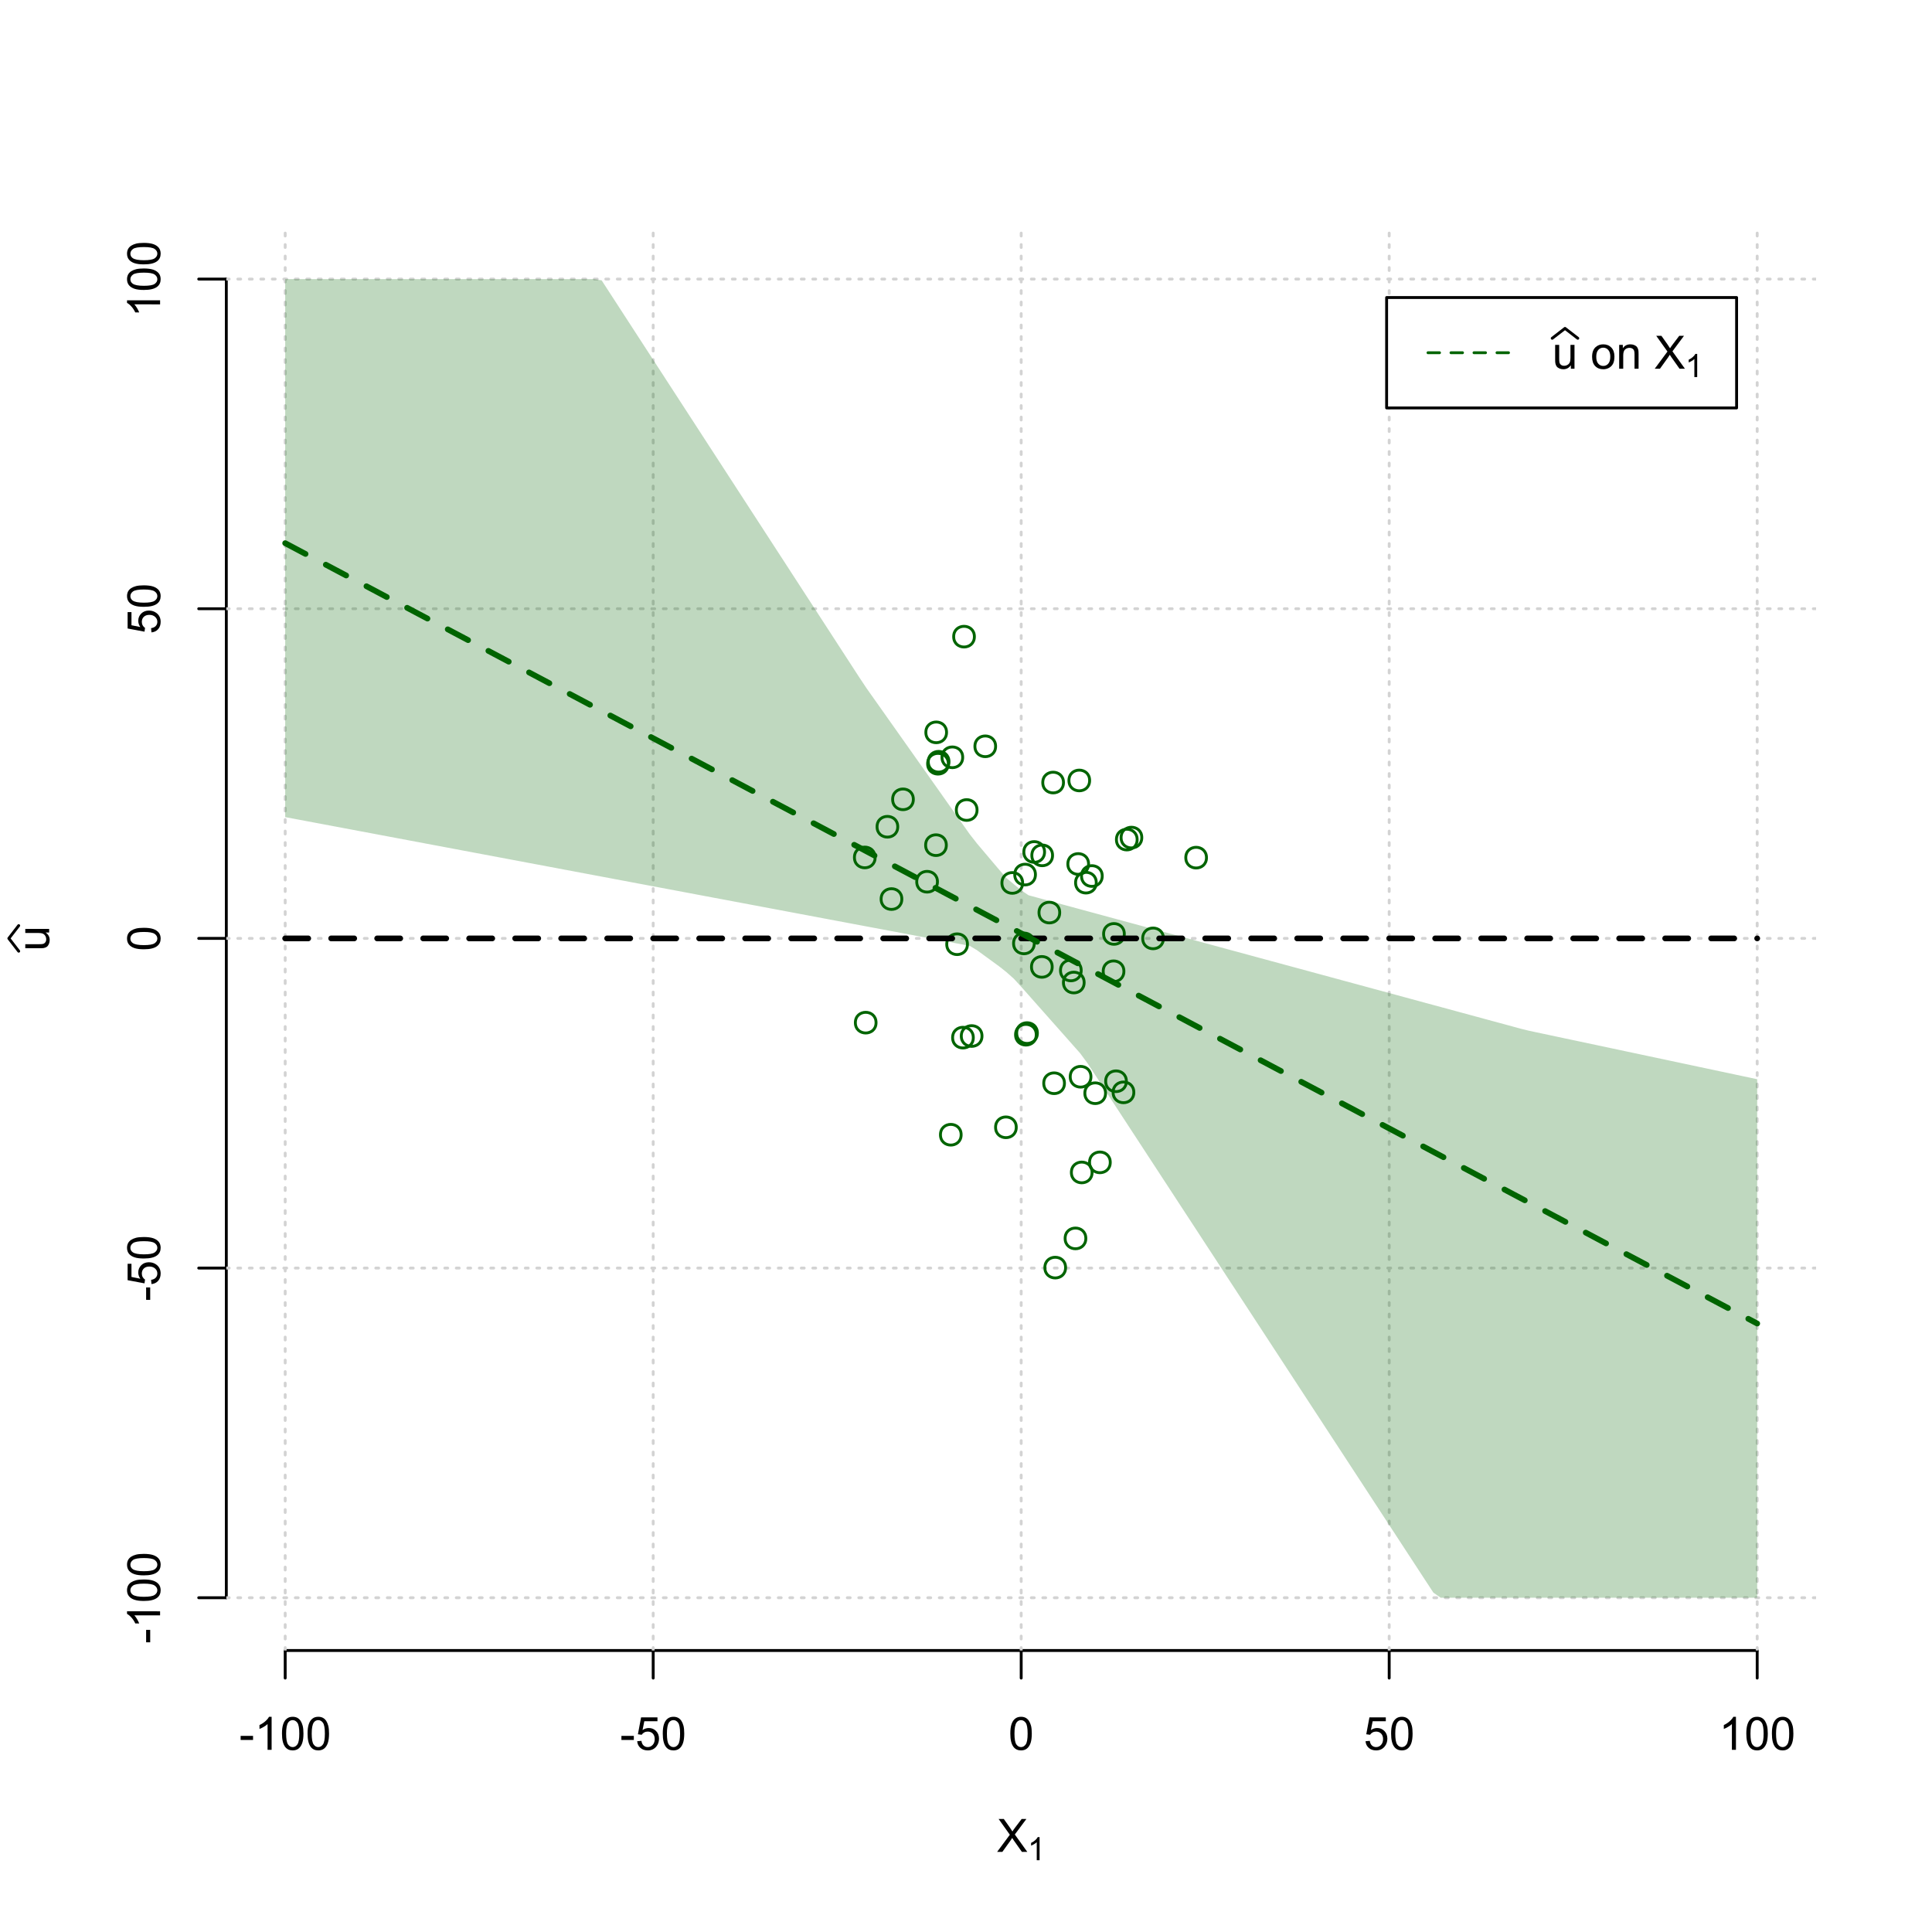 <?xml version="1.0" encoding="UTF-8"?>
<svg xmlns="http://www.w3.org/2000/svg" xmlns:xlink="http://www.w3.org/1999/xlink" width="504pt" height="504pt" viewBox="0 0 504 504" version="1.1">
<defs>
<g>
<symbol overflow="visible" id="glyph0-0">
<path style="stroke:none;" d="M 1.5 0 L 1.5 -7.5 L 7.5 -7.5 L 7.5 0 Z M 1.688 -0.188 L 7.312 -0.188 L 7.312 -7.312 L 1.688 -7.312 Z M 1.688 -0.188 "/>
</symbol>
<symbol overflow="visible" id="glyph0-1">
<path style="stroke:none;" d="M 0.055 0 L 3.375 -4.477 L 0.445 -8.59 L 1.797 -8.59 L 3.359 -6.387 C 3.68 -5.93 3.91 -5.578 4.047 -5.332 C 4.238 -5.645 4.465 -5.969 4.727 -6.312 L 6.457 -8.59 L 7.695 -8.59 L 4.676 -4.539 L 7.93 0 L 6.523 0 L 4.359 -3.062 C 4.238 -3.238 4.113 -3.43 3.984 -3.641 C 3.789 -3.324 3.652 -3.109 3.574 -2.992 L 1.418 0 Z M 0.055 0 "/>
</symbol>
<symbol overflow="visible" id="glyph0-2">
<path style="stroke:none;" d="M 0.383 -2.578 L 0.383 -3.641 L 3.621 -3.641 L 3.621 -2.578 Z M 0.383 -2.578 "/>
</symbol>
<symbol overflow="visible" id="glyph0-3">
<path style="stroke:none;" d="M 4.469 0 L 3.414 0 L 3.414 -6.719 C 3.16 -6.477 2.828 -6.234 2.414 -5.996 C 2 -5.75 1.629 -5.57 1.305 -5.449 L 1.305 -6.469 C 1.895 -6.742 2.41 -7.078 2.852 -7.477 C 3.293 -7.871 3.605 -8.254 3.789 -8.625 L 4.469 -8.625 Z M 4.469 0 "/>
</symbol>
<symbol overflow="visible" id="glyph0-4">
<path style="stroke:none;" d="M 0.5 -4.234 C 0.496 -5.246 0.602 -6.062 0.812 -6.688 C 1.02 -7.305 1.328 -7.785 1.742 -8.121 C 2.148 -8.457 2.668 -8.625 3.297 -8.625 C 3.758 -8.625 4.164 -8.531 4.512 -8.348 C 4.855 -8.16 5.141 -7.891 5.371 -7.543 C 5.594 -7.191 5.773 -6.766 5.906 -6.266 C 6.035 -5.762 6.098 -5.086 6.102 -4.234 C 6.098 -3.227 5.996 -2.414 5.789 -1.797 C 5.578 -1.176 5.266 -0.695 4.859 -0.359 C 4.445 -0.02 3.926 0.145 3.297 0.148 C 2.465 0.145 1.816 -0.148 1.348 -0.742 C 0.781 -1.457 0.496 -2.621 0.5 -4.234 Z M 1.582 -4.234 C 1.582 -2.824 1.746 -1.887 2.074 -1.418 C 2.402 -0.949 2.809 -0.715 3.297 -0.719 C 3.777 -0.715 4.184 -0.949 4.52 -1.422 C 4.848 -1.887 5.016 -2.824 5.016 -4.234 C 5.016 -5.648 4.848 -6.59 4.52 -7.055 C 4.184 -7.516 3.773 -7.746 3.289 -7.75 C 2.801 -7.746 2.414 -7.543 2.125 -7.137 C 1.762 -6.613 1.582 -5.645 1.582 -4.234 Z M 1.582 -4.234 "/>
</symbol>
<symbol overflow="visible" id="glyph0-5">
<path style="stroke:none;" d="M 0.5 -2.25 L 1.605 -2.344 C 1.684 -1.805 1.871 -1.398 2.176 -1.125 C 2.473 -0.852 2.836 -0.715 3.258 -0.719 C 3.766 -0.715 4.195 -0.906 4.547 -1.293 C 4.898 -1.672 5.074 -2.18 5.074 -2.82 C 5.074 -3.414 4.902 -3.891 4.566 -4.242 C 4.227 -4.59 3.785 -4.762 3.242 -4.766 C 2.898 -4.762 2.594 -4.684 2.32 -4.531 C 2.047 -4.375 1.832 -4.176 1.676 -3.93 L 0.688 -4.062 L 1.516 -8.473 L 5.789 -8.473 L 5.789 -7.465 L 2.359 -7.465 L 1.898 -5.156 C 2.414 -5.516 2.953 -5.695 3.523 -5.695 C 4.27 -5.695 4.902 -5.434 5.422 -4.914 C 5.934 -4.395 6.191 -3.727 6.195 -2.914 C 6.191 -2.133 5.965 -1.461 5.516 -0.898 C 4.961 -0.199 4.211 0.145 3.258 0.148 C 2.477 0.145 1.836 -0.07 1.344 -0.508 C 0.844 -0.941 0.562 -1.523 0.5 -2.25 Z M 0.5 -2.25 "/>
</symbol>
<symbol overflow="visible" id="glyph0-6">
<path style="stroke:none;" d="M 4.867 0 L 4.867 -0.914 C 4.379 -0.211 3.723 0.141 2.895 0.141 C 2.527 0.141 2.184 0.07 1.867 -0.07 C 1.547 -0.211 1.309 -0.387 1.156 -0.602 C 1 -0.812 0.895 -1.074 0.832 -1.383 C 0.785 -1.59 0.762 -1.918 0.766 -2.367 L 0.766 -6.223 L 1.82 -6.223 L 1.82 -2.773 C 1.816 -2.219 1.84 -1.848 1.887 -1.656 C 1.949 -1.379 2.09 -1.16 2.309 -1.004 C 2.523 -0.84 2.789 -0.762 3.105 -0.766 C 3.418 -0.762 3.715 -0.844 3.996 -1.008 C 4.273 -1.172 4.469 -1.391 4.586 -1.672 C 4.699 -1.949 4.758 -2.355 4.758 -2.891 L 4.758 -6.223 L 5.812 -6.223 L 5.812 0 Z M 4.867 0 "/>
</symbol>
<symbol overflow="visible" id="glyph0-7">
<path style="stroke:none;" d=""/>
</symbol>
<symbol overflow="visible" id="glyph0-8">
<path style="stroke:none;" d="M 0.398 -3.109 C 0.398 -4.262 0.719 -5.117 1.359 -5.672 C 1.895 -6.133 2.547 -6.363 3.316 -6.363 C 4.172 -6.363 4.871 -6.082 5.414 -5.52 C 5.953 -4.957 6.223 -4.184 6.227 -3.199 C 6.223 -2.398 6.102 -1.766 5.867 -1.309 C 5.625 -0.848 5.277 -0.492 4.82 -0.238 C 4.359 0.016 3.859 0.141 3.316 0.141 C 2.441 0.141 1.734 -0.137 1.203 -0.695 C 0.664 -1.254 0.398 -2.059 0.398 -3.109 Z M 1.484 -3.109 C 1.48 -2.309 1.656 -1.711 2.004 -1.32 C 2.348 -0.922 2.785 -0.727 3.316 -0.727 C 3.84 -0.727 4.273 -0.926 4.621 -1.324 C 4.969 -1.723 5.145 -2.328 5.145 -3.148 C 5.145 -3.914 4.969 -4.496 4.617 -4.895 C 4.266 -5.289 3.832 -5.488 3.316 -5.492 C 2.785 -5.488 2.348 -5.293 2.004 -4.898 C 1.656 -4.5 1.48 -3.902 1.484 -3.109 Z M 1.484 -3.109 "/>
</symbol>
<symbol overflow="visible" id="glyph0-9">
<path style="stroke:none;" d="M 0.789 0 L 0.789 -6.223 L 1.742 -6.223 L 1.742 -5.336 C 2.195 -6.02 2.855 -6.363 3.719 -6.363 C 4.09 -6.363 4.434 -6.293 4.754 -6.16 C 5.066 -6.023 5.305 -5.848 5.461 -5.633 C 5.617 -5.41 5.727 -5.152 5.789 -4.852 C 5.828 -4.656 5.848 -4.312 5.848 -3.828 L 5.848 0 L 4.793 0 L 4.793 -3.785 C 4.793 -4.215 4.75 -4.535 4.668 -4.75 C 4.586 -4.961 4.441 -5.129 4.234 -5.258 C 4.023 -5.383 3.777 -5.449 3.5 -5.449 C 3.047 -5.449 2.66 -5.305 2.332 -5.02 C 2.004 -4.734 1.84 -4.195 1.844 -3.398 L 1.844 0 Z M 0.789 0 "/>
</symbol>
<symbol overflow="visible" id="glyph1-0">
<path style="stroke:none;" d="M 1.051 0 L 1.051 -5.25 L 5.25 -5.25 L 5.25 0 Z M 1.18 -0.133 L 5.117 -0.133 L 5.117 -5.117 L 1.18 -5.117 Z M 1.18 -0.133 "/>
</symbol>
<symbol overflow="visible" id="glyph1-1">
<path style="stroke:none;" d="M 3.129 0 L 2.391 0 L 2.391 -4.703 C 2.211 -4.531 1.977 -4.363 1.691 -4.195 C 1.398 -4.023 1.141 -3.895 0.914 -3.812 L 0.914 -4.527 C 1.328 -4.719 1.688 -4.953 1.996 -5.234 C 2.305 -5.508 2.523 -5.777 2.652 -6.039 L 3.129 -6.039 Z M 3.129 0 "/>
</symbol>
<symbol overflow="visible" id="glyph2-0">
<path style="stroke:none;" d="M 0 -1.5 L -7.5 -1.5 L -7.5 -7.5 L 0 -7.5 Z M -0.188 -1.688 L -0.188 -7.312 L -7.312 -7.312 L -7.312 -1.688 Z M -0.188 -1.688 "/>
</symbol>
<symbol overflow="visible" id="glyph2-1">
<path style="stroke:none;" d="M 0 -4.867 L -0.914 -4.867 C -0.211 -4.379 0.141 -3.723 0.141 -2.895 C 0.141 -2.527 0.07 -2.184 -0.07 -1.867 C -0.211 -1.547 -0.387 -1.309 -0.598 -1.156 C -0.809 -1 -1.07 -0.895 -1.383 -0.832 C -1.59 -0.789 -1.918 -0.766 -2.367 -0.77 L -6.223 -0.77 L -6.223 -1.824 L -2.773 -1.824 C -2.219 -1.82 -1.848 -1.844 -1.656 -1.887 C -1.379 -1.949 -1.16 -2.09 -1.004 -2.309 C -0.84 -2.523 -0.762 -2.789 -0.766 -3.105 C -0.762 -3.418 -0.844 -3.715 -1.008 -3.996 C -1.172 -4.273 -1.391 -4.469 -1.672 -4.586 C -1.945 -4.699 -2.352 -4.758 -2.887 -4.758 L -6.223 -4.758 L -6.223 -5.812 L 0 -5.812 Z M 0 -4.867 "/>
</symbol>
<symbol overflow="visible" id="glyph2-2">
<path style="stroke:none;" d="M -2.578 -0.383 L -3.641 -0.383 L -3.641 -3.621 L -2.578 -3.621 Z M -2.578 -0.383 "/>
</symbol>
<symbol overflow="visible" id="glyph2-3">
<path style="stroke:none;" d="M 0 -4.469 L 0 -3.414 L -6.719 -3.418 C -6.477 -3.16 -6.234 -2.828 -5.996 -2.418 C -5.75 -2.004 -5.57 -1.633 -5.449 -1.309 L -6.469 -1.309 C -6.742 -1.895 -7.078 -2.41 -7.477 -2.852 C -7.871 -3.293 -8.254 -3.605 -8.625 -3.793 L -8.625 -4.473 Z M 0 -4.469 "/>
</symbol>
<symbol overflow="visible" id="glyph2-4">
<path style="stroke:none;" d="M -4.234 -0.5 C -5.246 -0.496 -6.062 -0.602 -6.688 -0.812 C -7.305 -1.02 -7.785 -1.328 -8.121 -1.742 C -8.457 -2.152 -8.625 -2.672 -8.625 -3.301 C -8.625 -3.758 -8.531 -4.164 -8.348 -4.512 C -8.16 -4.859 -7.891 -5.145 -7.543 -5.371 C -7.191 -5.594 -6.766 -5.773 -6.266 -5.906 C -5.762 -6.035 -5.086 -6.098 -4.234 -6.102 C -3.223 -6.098 -2.41 -5.996 -1.793 -5.789 C -1.176 -5.578 -0.695 -5.266 -0.359 -4.859 C -0.02 -4.445 0.145 -3.926 0.148 -3.297 C 0.145 -2.465 -0.148 -1.816 -0.742 -1.348 C -1.457 -0.781 -2.621 -0.496 -4.234 -0.5 Z M -4.234 -1.582 C -2.824 -1.582 -1.887 -1.746 -1.418 -2.074 C -0.949 -2.402 -0.715 -2.809 -0.719 -3.297 C -0.715 -3.777 -0.949 -4.184 -1.422 -4.52 C -1.887 -4.848 -2.824 -5.016 -4.234 -5.016 C -5.648 -5.016 -6.59 -4.848 -7.055 -4.52 C -7.516 -4.188 -7.746 -3.777 -7.75 -3.289 C -7.746 -2.801 -7.543 -2.414 -7.137 -2.129 C -6.613 -1.762 -5.645 -1.582 -4.234 -1.582 Z M -4.234 -1.582 "/>
</symbol>
<symbol overflow="visible" id="glyph2-5">
<path style="stroke:none;" d="M -2.25 -0.5 L -2.344 -1.605 C -1.805 -1.684 -1.398 -1.871 -1.125 -2.176 C -0.852 -2.473 -0.715 -2.836 -0.719 -3.258 C -0.715 -3.766 -0.906 -4.195 -1.293 -4.547 C -1.672 -4.898 -2.18 -5.074 -2.816 -5.074 C -3.414 -5.074 -3.891 -4.902 -4.242 -4.566 C -4.59 -4.227 -4.762 -3.785 -4.766 -3.242 C -4.762 -2.898 -4.684 -2.594 -4.531 -2.32 C -4.375 -2.047 -4.176 -1.832 -3.93 -1.676 L -4.062 -0.688 L -8.473 -1.52 L -8.473 -5.789 L -7.465 -5.789 L -7.465 -2.363 L -5.156 -1.898 C -5.516 -2.414 -5.695 -2.953 -5.695 -3.523 C -5.695 -4.27 -5.434 -4.902 -4.914 -5.422 C -4.395 -5.934 -3.727 -6.191 -2.91 -6.195 C -2.133 -6.191 -1.461 -5.965 -0.895 -5.516 C -0.199 -4.961 0.145 -4.211 0.148 -3.258 C 0.145 -2.477 -0.07 -1.836 -0.508 -1.344 C -0.941 -0.848 -1.523 -0.566 -2.25 -0.5 Z M -2.25 -0.5 "/>
</symbol>
</g>
<clipPath id="clip1">
  <path d="M 74 59.039 L 75 59.039 L 75 430.559 L 74 430.559 Z M 74 59.039 "/>
</clipPath>
<clipPath id="clip2">
  <path d="M 170 59.039 L 171 59.039 L 171 430.559 L 170 430.559 Z M 170 59.039 "/>
</clipPath>
<clipPath id="clip3">
  <path d="M 266 59.039 L 267 59.039 L 267 430.559 L 266 430.559 Z M 266 59.039 "/>
</clipPath>
<clipPath id="clip4">
  <path d="M 362 59.039 L 363 59.039 L 363 430.559 L 362 430.559 Z M 362 59.039 "/>
</clipPath>
<clipPath id="clip5">
  <path d="M 458 59.039 L 459 59.039 L 459 430.559 L 458 430.559 Z M 458 59.039 "/>
</clipPath>
<clipPath id="clip6">
  <path d="M 59.039 416 L 473.758 416 L 473.758 418 L 59.039 418 Z M 59.039 416 "/>
</clipPath>
<clipPath id="clip7">
  <path d="M 59.039 330 L 473.758 330 L 473.758 332 L 59.039 332 Z M 59.039 330 "/>
</clipPath>
<clipPath id="clip8">
  <path d="M 59.039 244 L 473.758 244 L 473.758 246 L 59.039 246 Z M 59.039 244 "/>
</clipPath>
<clipPath id="clip9">
  <path d="M 59.039 158 L 473.758 158 L 473.758 160 L 59.039 160 Z M 59.039 158 "/>
</clipPath>
<clipPath id="clip10">
  <path d="M 59.039 72 L 473.758 72 L 473.758 74 L 59.039 74 Z M 59.039 72 "/>
</clipPath>
</defs>
<g id="surface2346">
<rect x="0" y="0" width="504" height="504" style="fill:rgb(100%,100%,100%);fill-opacity:1;stroke:none;"/>
<g style="fill:rgb(0%,0%,0%);fill-opacity:1;">
  <use xlink:href="#glyph0-1" x="260.062" y="483.102"/>
</g>
<g style="fill:rgb(0%,0%,0%);fill-opacity:1;">
  <use xlink:href="#glyph1-1" x="268.066" y="485.281"/>
</g>
<g style="fill:rgb(0%,0%,0%);fill-opacity:1;">
  <use xlink:href="#glyph2-1" x="12.82" y="248.137"/>
</g>
<path style="fill:none;stroke-width:0.75;stroke-linecap:round;stroke-linejoin:round;stroke:rgb(0%,0%,0%);stroke-opacity:1;stroke-miterlimit:10;" d="M 4.879 248.137 L 2.301 244.801 L 4.879 241.465 "/>
<path style="fill:none;stroke-width:0.75;stroke-linecap:round;stroke-linejoin:round;stroke:rgb(0%,0%,0%);stroke-opacity:1;stroke-miterlimit:10;" d="M 74.398 430.559 L 458.398 430.559 "/>
<path style="fill:none;stroke-width:0.75;stroke-linecap:round;stroke-linejoin:round;stroke:rgb(0%,0%,0%);stroke-opacity:1;stroke-miterlimit:10;" d="M 74.398 430.559 L 74.398 437.762 "/>
<path style="fill:none;stroke-width:0.75;stroke-linecap:round;stroke-linejoin:round;stroke:rgb(0%,0%,0%);stroke-opacity:1;stroke-miterlimit:10;" d="M 170.398 430.559 L 170.398 437.762 "/>
<path style="fill:none;stroke-width:0.75;stroke-linecap:round;stroke-linejoin:round;stroke:rgb(0%,0%,0%);stroke-opacity:1;stroke-miterlimit:10;" d="M 266.398 430.559 L 266.398 437.762 "/>
<path style="fill:none;stroke-width:0.75;stroke-linecap:round;stroke-linejoin:round;stroke:rgb(0%,0%,0%);stroke-opacity:1;stroke-miterlimit:10;" d="M 362.398 430.559 L 362.398 437.762 "/>
<path style="fill:none;stroke-width:0.75;stroke-linecap:round;stroke-linejoin:round;stroke:rgb(0%,0%,0%);stroke-opacity:1;stroke-miterlimit:10;" d="M 458.398 430.559 L 458.398 437.762 "/>
<g style="fill:rgb(0%,0%,0%);fill-opacity:1;">
  <use xlink:href="#glyph0-2" x="62.391" y="456.48"/>
  <use xlink:href="#glyph0-3" x="66.387" y="456.48"/>
  <use xlink:href="#glyph0-4" x="73.061" y="456.48"/>
  <use xlink:href="#glyph0-4" x="79.734" y="456.48"/>
</g>
<g style="fill:rgb(0%,0%,0%);fill-opacity:1;">
  <use xlink:href="#glyph0-2" x="161.727" y="456.48"/>
  <use xlink:href="#glyph0-5" x="165.723" y="456.48"/>
  <use xlink:href="#glyph0-4" x="172.396" y="456.48"/>
</g>
<g style="fill:rgb(0%,0%,0%);fill-opacity:1;">
  <use xlink:href="#glyph0-4" x="263.062" y="456.48"/>
</g>
<g style="fill:rgb(0%,0%,0%);fill-opacity:1;">
  <use xlink:href="#glyph0-5" x="355.727" y="456.48"/>
  <use xlink:href="#glyph0-4" x="362.4" y="456.48"/>
</g>
<g style="fill:rgb(0%,0%,0%);fill-opacity:1;">
  <use xlink:href="#glyph0-3" x="448.387" y="456.48"/>
  <use xlink:href="#glyph0-4" x="455.061" y="456.48"/>
  <use xlink:href="#glyph0-4" x="461.734" y="456.48"/>
</g>
<path style="fill:none;stroke-width:0.75;stroke-linecap:round;stroke-linejoin:round;stroke:rgb(0%,0%,0%);stroke-opacity:1;stroke-miterlimit:10;" d="M 59.039 416.801 L 59.039 72.801 "/>
<path style="fill:none;stroke-width:0.75;stroke-linecap:round;stroke-linejoin:round;stroke:rgb(0%,0%,0%);stroke-opacity:1;stroke-miterlimit:10;" d="M 59.039 416.801 L 51.84 416.801 "/>
<path style="fill:none;stroke-width:0.75;stroke-linecap:round;stroke-linejoin:round;stroke:rgb(0%,0%,0%);stroke-opacity:1;stroke-miterlimit:10;" d="M 59.039 330.801 L 51.84 330.801 "/>
<path style="fill:none;stroke-width:0.75;stroke-linecap:round;stroke-linejoin:round;stroke:rgb(0%,0%,0%);stroke-opacity:1;stroke-miterlimit:10;" d="M 59.039 244.801 L 51.84 244.801 "/>
<path style="fill:none;stroke-width:0.75;stroke-linecap:round;stroke-linejoin:round;stroke:rgb(0%,0%,0%);stroke-opacity:1;stroke-miterlimit:10;" d="M 59.039 158.801 L 51.84 158.801 "/>
<path style="fill:none;stroke-width:0.75;stroke-linecap:round;stroke-linejoin:round;stroke:rgb(0%,0%,0%);stroke-opacity:1;stroke-miterlimit:10;" d="M 59.039 72.801 L 51.84 72.801 "/>
<g style="fill:rgb(0%,0%,0%);fill-opacity:1;">
  <use xlink:href="#glyph2-2" x="41.762" y="428.809"/>
  <use xlink:href="#glyph2-3" x="41.762" y="424.812"/>
  <use xlink:href="#glyph2-4" x="41.762" y="418.139"/>
  <use xlink:href="#glyph2-4" x="41.762" y="411.465"/>
</g>
<g style="fill:rgb(0%,0%,0%);fill-opacity:1;">
  <use xlink:href="#glyph2-2" x="41.762" y="339.473"/>
  <use xlink:href="#glyph2-5" x="41.762" y="335.477"/>
  <use xlink:href="#glyph2-4" x="41.762" y="328.803"/>
</g>
<g style="fill:rgb(0%,0%,0%);fill-opacity:1;">
  <use xlink:href="#glyph2-4" x="41.762" y="248.137"/>
</g>
<g style="fill:rgb(0%,0%,0%);fill-opacity:1;">
  <use xlink:href="#glyph2-5" x="41.762" y="165.473"/>
  <use xlink:href="#glyph2-4" x="41.762" y="158.799"/>
</g>
<g style="fill:rgb(0%,0%,0%);fill-opacity:1;">
  <use xlink:href="#glyph2-3" x="41.762" y="82.812"/>
  <use xlink:href="#glyph2-4" x="41.762" y="76.139"/>
  <use xlink:href="#glyph2-4" x="41.762" y="69.465"/>
</g>
<g clip-path="url(#clip1)" clip-rule="nonzero">
<path style="fill:none;stroke-width:0.75;stroke-linecap:round;stroke-linejoin:round;stroke:rgb(82.745%,82.745%,82.745%);stroke-opacity:1;stroke-dasharray:0.75,2.25;stroke-miterlimit:10;" d="M 74.398 430.559 L 74.398 59.039 "/>
</g>
<g clip-path="url(#clip2)" clip-rule="nonzero">
<path style="fill:none;stroke-width:0.75;stroke-linecap:round;stroke-linejoin:round;stroke:rgb(82.745%,82.745%,82.745%);stroke-opacity:1;stroke-dasharray:0.75,2.25;stroke-miterlimit:10;" d="M 170.398 430.559 L 170.398 59.039 "/>
</g>
<g clip-path="url(#clip3)" clip-rule="nonzero">
<path style="fill:none;stroke-width:0.75;stroke-linecap:round;stroke-linejoin:round;stroke:rgb(82.745%,82.745%,82.745%);stroke-opacity:1;stroke-dasharray:0.75,2.25;stroke-miterlimit:10;" d="M 266.398 430.559 L 266.398 59.039 "/>
</g>
<g clip-path="url(#clip4)" clip-rule="nonzero">
<path style="fill:none;stroke-width:0.75;stroke-linecap:round;stroke-linejoin:round;stroke:rgb(82.745%,82.745%,82.745%);stroke-opacity:1;stroke-dasharray:0.75,2.25;stroke-miterlimit:10;" d="M 362.398 430.559 L 362.398 59.039 "/>
</g>
<g clip-path="url(#clip5)" clip-rule="nonzero">
<path style="fill:none;stroke-width:0.75;stroke-linecap:round;stroke-linejoin:round;stroke:rgb(82.745%,82.745%,82.745%);stroke-opacity:1;stroke-dasharray:0.75,2.25;stroke-miterlimit:10;" d="M 458.398 430.559 L 458.398 59.039 "/>
</g>
<g clip-path="url(#clip6)" clip-rule="nonzero">
<path style="fill:none;stroke-width:0.75;stroke-linecap:round;stroke-linejoin:round;stroke:rgb(82.745%,82.745%,82.745%);stroke-opacity:1;stroke-dasharray:0.75,2.25;stroke-miterlimit:10;" d="M 59.039 416.801 L 473.762 416.801 "/>
</g>
<g clip-path="url(#clip7)" clip-rule="nonzero">
<path style="fill:none;stroke-width:0.75;stroke-linecap:round;stroke-linejoin:round;stroke:rgb(82.745%,82.745%,82.745%);stroke-opacity:1;stroke-dasharray:0.75,2.25;stroke-miterlimit:10;" d="M 59.039 330.801 L 473.762 330.801 "/>
</g>
<g clip-path="url(#clip8)" clip-rule="nonzero">
<path style="fill:none;stroke-width:0.75;stroke-linecap:round;stroke-linejoin:round;stroke:rgb(82.745%,82.745%,82.745%);stroke-opacity:1;stroke-dasharray:0.75,2.25;stroke-miterlimit:10;" d="M 59.039 244.801 L 473.762 244.801 "/>
</g>
<g clip-path="url(#clip9)" clip-rule="nonzero">
<path style="fill:none;stroke-width:0.75;stroke-linecap:round;stroke-linejoin:round;stroke:rgb(82.745%,82.745%,82.745%);stroke-opacity:1;stroke-dasharray:0.75,2.25;stroke-miterlimit:10;" d="M 59.039 158.801 L 473.762 158.801 "/>
</g>
<g clip-path="url(#clip10)" clip-rule="nonzero">
<path style="fill:none;stroke-width:0.75;stroke-linecap:round;stroke-linejoin:round;stroke:rgb(82.745%,82.745%,82.745%);stroke-opacity:1;stroke-dasharray:0.75,2.25;stroke-miterlimit:10;" d="M 59.039 72.801 L 473.762 72.801 "/>
</g>
<path style=" stroke:none;fill-rule:nonzero;fill:rgb(0%,39.216%,0%);fill-opacity:0.251;" d="M 74.398 72.801 L 155.039 72.801 L 156.961 73.152 L 158.879 76.113 L 160.801 79.07 L 162.719 82.027 L 164.641 84.988 L 166.559 87.945 L 168.48 90.902 L 170.398 93.859 L 172.32 96.82 L 174.238 99.777 L 176.16 102.734 L 178.078 105.695 L 181.922 111.609 L 183.84 114.57 L 185.762 117.527 L 187.68 120.484 L 189.602 123.445 L 191.52 126.402 L 193.441 129.359 L 195.359 132.32 L 197.281 135.277 L 199.199 138.234 L 201.121 141.195 L 203.039 144.152 L 204.961 147.109 L 206.879 150.07 L 208.801 153.027 L 210.719 155.984 L 212.641 158.945 L 214.559 161.902 L 216.48 164.859 L 218.398 167.82 L 220.32 170.777 L 222.238 173.734 L 224.16 176.695 L 226.078 179.574 L 228 182.293 L 229.922 185.008 L 231.84 187.727 L 233.762 190.441 L 235.68 193.156 L 237.602 195.875 L 239.52 198.59 L 241.441 201.309 L 243.359 204.023 L 245.281 206.738 L 247.199 209.457 L 249.121 212.172 L 251.039 214.891 L 252.961 217.605 L 254.879 220.055 L 256.801 222.328 L 258.719 224.598 L 260.641 226.867 L 262.559 229.078 L 264.48 230.66 L 266.398 232.246 L 268.32 233.547 L 270.238 234.066 L 272.16 234.586 L 274.078 235.105 L 276 235.629 L 277.922 236.148 L 279.84 236.668 L 281.762 237.188 L 283.68 237.711 L 285.602 238.23 L 287.52 238.75 L 289.441 239.27 L 291.359 239.793 L 293.281 240.312 L 295.199 240.832 L 297.121 241.352 L 299.039 241.875 L 300.961 242.395 L 302.879 242.914 L 304.801 243.438 L 306.719 243.957 L 308.641 244.477 L 310.559 244.996 L 312.48 245.52 L 314.398 246.039 L 316.32 246.559 L 318.238 247.078 L 320.16 247.602 L 322.078 248.121 L 325.922 249.16 L 327.84 249.684 L 329.762 250.203 L 331.68 250.723 L 333.602 251.242 L 335.52 251.766 L 337.441 252.285 L 339.359 252.805 L 341.281 253.324 L 343.199 253.848 L 345.121 254.367 L 347.039 254.887 L 348.961 255.406 L 350.879 255.93 L 352.801 256.449 L 354.719 256.969 L 356.641 257.488 L 358.559 258.012 L 360.48 258.531 L 362.398 259.051 L 364.32 259.57 L 366.238 260.094 L 368.16 260.613 L 370.078 261.133 L 372 261.656 L 373.922 262.176 L 375.84 262.695 L 377.762 263.215 L 379.68 263.738 L 381.602 264.258 L 383.52 264.777 L 385.441 265.297 L 387.359 265.82 L 389.281 266.34 L 391.199 266.859 L 393.121 267.379 L 395.039 267.902 L 396.961 268.422 L 398.879 268.895 L 400.801 269.301 L 402.719 269.707 L 404.641 270.117 L 406.559 270.523 L 408.48 270.934 L 410.398 271.34 L 412.32 271.746 L 414.238 272.156 L 416.16 272.562 L 418.078 272.969 L 420 273.379 L 421.922 273.785 L 423.84 274.195 L 425.762 274.602 L 427.68 275.008 L 429.602 275.418 L 431.52 275.824 L 433.441 276.234 L 435.359 276.641 L 437.281 277.047 L 439.199 277.457 L 441.121 277.863 L 443.039 278.273 L 444.961 278.68 L 446.879 279.086 L 448.801 279.496 L 450.719 279.902 L 452.641 280.312 L 454.559 280.719 L 456.48 281.125 L 458.398 281.535 L 458.398 416.801 L 375.84 416.801 L 373.922 415.461 L 372 412.523 L 370.078 409.582 L 368.16 406.645 L 366.238 403.707 L 364.32 400.77 L 362.398 397.828 L 360.48 394.891 L 358.559 391.953 L 356.641 389.012 L 354.719 386.074 L 352.801 383.137 L 350.879 380.195 L 348.961 377.258 L 347.039 374.32 L 345.121 371.383 L 343.199 368.441 L 341.281 365.504 L 339.359 362.566 L 337.441 359.625 L 335.52 356.688 L 333.602 353.75 L 331.68 350.809 L 329.762 347.871 L 327.84 344.934 L 325.922 341.996 L 324 339.055 L 322.078 336.117 L 320.16 333.18 L 318.238 330.238 L 316.32 327.301 L 314.398 324.363 L 312.48 321.422 L 310.559 318.484 L 308.641 315.547 L 306.719 312.609 L 304.801 309.668 L 302.879 306.73 L 300.961 303.793 L 299.039 300.852 L 297.121 297.914 L 295.199 294.977 L 293.281 292.035 L 291.359 289.098 L 289.441 286.16 L 287.52 283.223 L 285.602 280.281 L 283.68 277.344 L 281.762 274.742 L 279.84 272.578 L 277.922 270.41 L 276 268.242 L 274.078 266.078 L 272.16 263.91 L 270.238 261.746 L 268.32 259.578 L 266.398 257.41 L 264.48 255.32 L 262.559 253.605 L 260.641 252.09 L 258.719 250.688 L 256.801 249.289 L 254.879 247.887 L 252.961 246.738 L 251.039 246.375 L 249.121 246.016 L 247.199 245.656 L 245.281 245.293 L 243.359 244.934 L 241.441 244.57 L 239.52 244.211 L 237.602 243.848 L 235.68 243.488 L 233.762 243.125 L 231.84 242.766 L 229.922 242.406 L 228 242.043 L 226.078 241.684 L 224.16 241.32 L 222.238 240.961 L 220.32 240.598 L 218.398 240.238 L 216.48 239.879 L 214.559 239.516 L 212.641 239.156 L 210.719 238.793 L 208.801 238.434 L 206.879 238.07 L 204.961 237.711 L 203.039 237.348 L 201.121 236.988 L 199.199 236.629 L 197.281 236.266 L 195.359 235.906 L 193.441 235.543 L 191.52 235.184 L 189.602 234.82 L 187.68 234.461 L 185.762 234.102 L 183.84 233.738 L 181.922 233.379 L 180 233.016 L 178.078 232.656 L 176.16 232.293 L 174.238 231.934 L 172.32 231.57 L 170.398 231.211 L 168.48 230.852 L 166.559 230.488 L 164.641 230.129 L 162.719 229.766 L 160.801 229.406 L 158.879 229.043 L 156.961 228.684 L 155.039 228.324 L 153.121 227.961 L 151.199 227.602 L 149.281 227.238 L 147.359 226.879 L 145.441 226.516 L 143.52 226.156 L 141.602 225.793 L 139.68 225.434 L 137.762 225.074 L 135.84 224.711 L 133.922 224.352 L 132 223.988 L 130.078 223.629 L 128.16 223.266 L 126.238 222.906 L 124.32 222.547 L 122.398 222.184 L 120.48 221.824 L 118.559 221.461 L 116.641 221.102 L 114.719 220.738 L 112.801 220.379 L 110.879 220.02 L 108.961 219.656 L 107.039 219.297 L 105.121 218.934 L 103.199 218.574 L 101.281 218.211 L 99.359 217.852 L 97.441 217.488 L 95.52 217.129 L 93.602 216.77 L 91.68 216.406 L 89.762 216.047 L 87.84 215.684 L 85.922 215.324 L 84 214.961 L 82.078 214.602 L 80.16 214.242 L 78.238 213.879 L 76.32 213.52 L 74.398 213.156 Z M 74.398 72.801 "/>
<path style="fill:none;stroke-width:0.75;stroke-linecap:round;stroke-linejoin:round;stroke:rgb(0%,39.216%,0%);stroke-opacity:1;stroke-miterlimit:10;" d="M 303.5 244.797 C 303.5 248.398 298.098 248.398 298.098 244.797 C 298.098 241.199 303.5 241.199 303.5 244.797 "/>
<path style="fill:none;stroke-width:0.75;stroke-linecap:round;stroke-linejoin:round;stroke:rgb(0%,39.216%,0%);stroke-opacity:1;stroke-miterlimit:10;" d="M 297.859 218.5 C 297.859 222.098 292.461 222.098 292.461 218.5 C 292.461 214.898 297.859 214.898 297.859 218.5 "/>
<path style="fill:none;stroke-width:0.75;stroke-linecap:round;stroke-linejoin:round;stroke:rgb(0%,39.216%,0%);stroke-opacity:1;stroke-miterlimit:10;" d="M 276.445 238.062 C 276.445 241.66 271.043 241.66 271.043 238.062 C 271.043 234.461 276.445 234.461 276.445 238.062 "/>
<path style="fill:none;stroke-width:0.75;stroke-linecap:round;stroke-linejoin:round;stroke:rgb(0%,39.216%,0%);stroke-opacity:1;stroke-miterlimit:10;" d="M 296.645 219.02 C 296.645 222.617 291.242 222.617 291.242 219.02 C 291.242 215.418 296.645 215.418 296.645 219.02 "/>
<path style="fill:none;stroke-width:0.75;stroke-linecap:round;stroke-linejoin:round;stroke:rgb(0%,39.216%,0%);stroke-opacity:1;stroke-miterlimit:10;" d="M 235.262 234.535 C 235.262 238.137 229.859 238.137 229.859 234.535 C 229.859 230.934 235.262 230.934 235.262 234.535 "/>
<path style="fill:none;stroke-width:0.75;stroke-linecap:round;stroke-linejoin:round;stroke:rgb(0%,39.216%,0%);stroke-opacity:1;stroke-miterlimit:10;" d="M 246.926 191.051 C 246.926 194.648 241.527 194.648 241.527 191.051 C 241.527 187.449 246.926 187.449 246.926 191.051 "/>
<path style="fill:none;stroke-width:0.75;stroke-linecap:round;stroke-linejoin:round;stroke:rgb(0%,39.216%,0%);stroke-opacity:1;stroke-miterlimit:10;" d="M 283.258 323.062 C 283.258 326.664 277.859 326.664 277.859 323.062 C 277.859 319.461 283.258 319.461 283.258 323.062 "/>
<path style="fill:none;stroke-width:0.75;stroke-linecap:round;stroke-linejoin:round;stroke:rgb(0%,39.216%,0%);stroke-opacity:1;stroke-miterlimit:10;" d="M 265.113 294.078 C 265.113 297.68 259.715 297.68 259.715 294.078 C 259.715 290.48 265.113 290.48 265.113 294.078 "/>
<path style="fill:none;stroke-width:0.75;stroke-linecap:round;stroke-linejoin:round;stroke:rgb(0%,39.216%,0%);stroke-opacity:1;stroke-miterlimit:10;" d="M 287.539 228.527 C 287.539 232.129 282.137 232.129 282.137 228.527 C 282.137 224.93 287.539 224.93 287.539 228.527 "/>
<path style="fill:none;stroke-width:0.75;stroke-linecap:round;stroke-linejoin:round;stroke:rgb(0%,39.216%,0%);stroke-opacity:1;stroke-miterlimit:10;" d="M 282.82 256.312 C 282.82 259.914 277.418 259.914 277.418 256.312 C 277.418 252.711 282.82 252.711 282.82 256.312 "/>
<path style="fill:none;stroke-width:0.75;stroke-linecap:round;stroke-linejoin:round;stroke:rgb(0%,39.216%,0%);stroke-opacity:1;stroke-miterlimit:10;" d="M 284.25 203.602 C 284.25 207.199 278.852 207.199 278.852 203.602 C 278.852 200 284.25 200 284.25 203.602 "/>
<path style="fill:none;stroke-width:0.75;stroke-linecap:round;stroke-linejoin:round;stroke:rgb(0%,39.216%,0%);stroke-opacity:1;stroke-miterlimit:10;" d="M 314.734 223.734 C 314.734 227.336 309.336 227.336 309.336 223.734 C 309.336 220.133 314.734 220.133 314.734 223.734 "/>
<path style="fill:none;stroke-width:0.75;stroke-linecap:round;stroke-linejoin:round;stroke:rgb(0%,39.216%,0%);stroke-opacity:1;stroke-miterlimit:10;" d="M 285.984 230.258 C 285.984 233.859 280.586 233.859 280.586 230.258 C 280.586 226.66 285.984 226.66 285.984 230.258 "/>
<path style="fill:none;stroke-width:0.75;stroke-linecap:round;stroke-linejoin:round;stroke:rgb(0%,39.216%,0%);stroke-opacity:1;stroke-miterlimit:10;" d="M 270.113 228.148 C 270.113 231.75 264.715 231.75 264.715 228.148 C 264.715 224.547 270.113 224.547 270.113 228.148 "/>
<path style="fill:none;stroke-width:0.75;stroke-linecap:round;stroke-linejoin:round;stroke:rgb(0%,39.216%,0%);stroke-opacity:1;stroke-miterlimit:10;" d="M 254.883 211.309 C 254.883 214.906 249.48 214.906 249.48 211.309 C 249.48 207.707 254.883 207.707 254.883 211.309 "/>
<path style="fill:none;stroke-width:0.75;stroke-linecap:round;stroke-linejoin:round;stroke:rgb(0%,39.216%,0%);stroke-opacity:1;stroke-miterlimit:10;" d="M 274.484 252.23 C 274.484 255.832 269.086 255.832 269.086 252.23 C 269.086 248.633 274.484 248.633 274.484 252.23 "/>
<path style="fill:none;stroke-width:0.75;stroke-linecap:round;stroke-linejoin:round;stroke:rgb(0%,39.216%,0%);stroke-opacity:1;stroke-miterlimit:10;" d="M 277.684 282.586 C 277.684 286.184 272.281 286.184 272.281 282.586 C 272.281 278.984 277.684 278.984 277.684 282.586 "/>
<path style="fill:none;stroke-width:0.75;stroke-linecap:round;stroke-linejoin:round;stroke:rgb(0%,39.216%,0%);stroke-opacity:1;stroke-miterlimit:10;" d="M 247.562 198.719 C 247.562 202.316 242.164 202.316 242.164 198.719 C 242.164 195.117 247.562 195.117 247.562 198.719 "/>
<path style="fill:none;stroke-width:0.75;stroke-linecap:round;stroke-linejoin:round;stroke:rgb(0%,39.216%,0%);stroke-opacity:1;stroke-miterlimit:10;" d="M 293.191 253.379 C 293.191 256.98 287.793 256.98 287.793 253.379 C 287.793 249.777 293.191 249.777 293.191 253.379 "/>
<path style="fill:none;stroke-width:0.75;stroke-linecap:round;stroke-linejoin:round;stroke:rgb(0%,39.216%,0%);stroke-opacity:1;stroke-miterlimit:10;" d="M 244.551 230.016 C 244.551 233.617 239.148 233.617 239.148 230.016 C 239.148 226.414 244.551 226.414 244.551 230.016 "/>
<path style="fill:none;stroke-width:0.75;stroke-linecap:round;stroke-linejoin:round;stroke:rgb(0%,39.216%,0%);stroke-opacity:1;stroke-miterlimit:10;" d="M 256.172 270.266 C 256.172 273.867 250.773 273.867 250.773 270.266 C 250.773 266.668 256.172 266.668 256.172 270.266 "/>
<path style="fill:none;stroke-width:0.75;stroke-linecap:round;stroke-linejoin:round;stroke:rgb(0%,39.216%,0%);stroke-opacity:1;stroke-miterlimit:10;" d="M 251.137 197.559 C 251.137 201.16 245.738 201.16 245.738 197.559 C 245.738 193.957 251.137 193.957 251.137 197.559 "/>
<path style="fill:none;stroke-width:0.75;stroke-linecap:round;stroke-linejoin:round;stroke:rgb(0%,39.216%,0%);stroke-opacity:1;stroke-miterlimit:10;" d="M 274.578 223.141 C 274.578 226.738 269.176 226.738 269.176 223.141 C 269.176 219.539 274.578 219.539 274.578 223.141 "/>
<path style="fill:none;stroke-width:0.75;stroke-linecap:round;stroke-linejoin:round;stroke:rgb(0%,39.216%,0%);stroke-opacity:1;stroke-miterlimit:10;" d="M 289.633 303.227 C 289.633 306.824 284.23 306.824 284.23 303.227 C 284.23 299.625 289.633 299.625 289.633 303.227 "/>
<path style="fill:none;stroke-width:0.75;stroke-linecap:round;stroke-linejoin:round;stroke:rgb(0%,39.216%,0%);stroke-opacity:1;stroke-miterlimit:10;" d="M 228.297 223.684 C 228.297 227.281 222.895 227.281 222.895 223.684 C 222.895 220.082 228.297 220.082 228.297 223.684 "/>
<path style="fill:none;stroke-width:0.75;stroke-linecap:round;stroke-linejoin:round;stroke:rgb(0%,39.216%,0%);stroke-opacity:1;stroke-miterlimit:10;" d="M 284.891 305.855 C 284.891 309.457 279.492 309.457 279.492 305.855 C 279.492 302.254 284.891 302.254 284.891 305.855 "/>
<path style="fill:none;stroke-width:0.75;stroke-linecap:round;stroke-linejoin:round;stroke:rgb(0%,39.216%,0%);stroke-opacity:1;stroke-miterlimit:10;" d="M 283.973 225.387 C 283.973 228.988 278.57 228.988 278.57 225.387 C 278.57 221.789 283.973 221.789 283.973 225.387 "/>
<path style="fill:none;stroke-width:0.75;stroke-linecap:round;stroke-linejoin:round;stroke:rgb(0%,39.216%,0%);stroke-opacity:1;stroke-miterlimit:10;" d="M 277.43 204.145 C 277.43 207.742 272.027 207.742 272.027 204.145 C 272.027 200.543 277.43 200.543 277.43 204.145 "/>
<path style="fill:none;stroke-width:0.75;stroke-linecap:round;stroke-linejoin:round;stroke:rgb(0%,39.216%,0%);stroke-opacity:1;stroke-miterlimit:10;" d="M 269.812 246.102 C 269.812 249.703 264.41 249.703 264.41 246.102 C 264.41 242.504 269.812 242.504 269.812 246.102 "/>
<path style="fill:none;stroke-width:0.75;stroke-linecap:round;stroke-linejoin:round;stroke:rgb(0%,39.216%,0%);stroke-opacity:1;stroke-miterlimit:10;" d="M 295.781 284.961 C 295.781 288.562 290.379 288.562 290.379 284.961 C 290.379 281.363 295.781 281.363 295.781 284.961 "/>
<path style="fill:none;stroke-width:0.75;stroke-linecap:round;stroke-linejoin:round;stroke:rgb(0%,39.216%,0%);stroke-opacity:1;stroke-miterlimit:10;" d="M 252.375 246.32 C 252.375 249.918 246.977 249.918 246.977 246.32 C 246.977 242.719 252.375 242.719 252.375 246.32 "/>
<path style="fill:none;stroke-width:0.75;stroke-linecap:round;stroke-linejoin:round;stroke:rgb(0%,39.216%,0%);stroke-opacity:1;stroke-miterlimit:10;" d="M 247.391 199.234 C 247.391 202.836 241.992 202.836 241.992 199.234 C 241.992 195.633 247.391 195.633 247.391 199.234 "/>
<path style="fill:none;stroke-width:0.75;stroke-linecap:round;stroke-linejoin:round;stroke:rgb(0%,39.216%,0%);stroke-opacity:1;stroke-miterlimit:10;" d="M 238.262 208.523 C 238.262 212.121 232.863 212.121 232.863 208.523 C 232.863 204.922 238.262 204.922 238.262 208.523 "/>
<path style="fill:none;stroke-width:0.75;stroke-linecap:round;stroke-linejoin:round;stroke:rgb(0%,39.216%,0%);stroke-opacity:1;stroke-miterlimit:10;" d="M 234.195 215.676 C 234.195 219.277 228.797 219.277 228.797 215.676 C 228.797 212.074 234.195 212.074 234.195 215.676 "/>
<path style="fill:none;stroke-width:0.75;stroke-linecap:round;stroke-linejoin:round;stroke:rgb(0%,39.216%,0%);stroke-opacity:1;stroke-miterlimit:10;" d="M 228.535 266.781 C 228.535 270.379 223.137 270.379 223.137 266.781 C 223.137 263.18 228.535 263.18 228.535 266.781 "/>
<path style="fill:none;stroke-width:0.75;stroke-linecap:round;stroke-linejoin:round;stroke:rgb(0%,39.216%,0%);stroke-opacity:1;stroke-miterlimit:10;" d="M 270.621 269.504 C 270.621 273.102 265.223 273.102 265.223 269.504 C 265.223 265.902 270.621 265.902 270.621 269.504 "/>
<path style="fill:none;stroke-width:0.75;stroke-linecap:round;stroke-linejoin:round;stroke:rgb(0%,39.216%,0%);stroke-opacity:1;stroke-miterlimit:10;" d="M 253.906 270.688 C 253.906 274.285 248.508 274.285 248.508 270.688 C 248.508 267.086 253.906 267.086 253.906 270.688 "/>
<path style="fill:none;stroke-width:0.75;stroke-linecap:round;stroke-linejoin:round;stroke:rgb(0%,39.216%,0%);stroke-opacity:1;stroke-miterlimit:10;" d="M 293.297 243.637 C 293.297 247.234 287.898 247.234 287.898 243.637 C 287.898 240.035 293.297 240.035 293.297 243.637 "/>
<path style="fill:none;stroke-width:0.75;stroke-linecap:round;stroke-linejoin:round;stroke:rgb(0%,39.216%,0%);stroke-opacity:1;stroke-miterlimit:10;" d="M 270.328 269.926 C 270.328 273.527 264.93 273.527 264.93 269.926 C 264.93 266.324 270.328 266.324 270.328 269.926 "/>
<path style="fill:none;stroke-width:0.75;stroke-linecap:round;stroke-linejoin:round;stroke:rgb(0%,39.216%,0%);stroke-opacity:1;stroke-miterlimit:10;" d="M 272.492 222.254 C 272.492 225.855 267.09 225.855 267.09 222.254 C 267.09 218.656 272.492 218.656 272.492 222.254 "/>
<path style="fill:none;stroke-width:0.75;stroke-linecap:round;stroke-linejoin:round;stroke:rgb(0%,39.216%,0%);stroke-opacity:1;stroke-miterlimit:10;" d="M 293.836 282.066 C 293.836 285.664 288.434 285.664 288.434 282.066 C 288.434 278.465 293.836 278.465 293.836 282.066 "/>
<path style="fill:none;stroke-width:0.75;stroke-linecap:round;stroke-linejoin:round;stroke:rgb(0%,39.216%,0%);stroke-opacity:1;stroke-miterlimit:10;" d="M 288.402 285.184 C 288.402 288.785 283.004 288.785 283.004 285.184 C 283.004 281.586 288.402 281.586 288.402 285.184 "/>
<path style="fill:none;stroke-width:0.75;stroke-linecap:round;stroke-linejoin:round;stroke:rgb(0%,39.216%,0%);stroke-opacity:1;stroke-miterlimit:10;" d="M 266.773 230.332 C 266.773 233.93 261.371 233.93 261.371 230.332 C 261.371 226.73 266.773 226.73 266.773 230.332 "/>
<path style="fill:none;stroke-width:0.75;stroke-linecap:round;stroke-linejoin:round;stroke:rgb(0%,39.216%,0%);stroke-opacity:1;stroke-miterlimit:10;" d="M 246.867 220.477 C 246.867 224.078 241.469 224.078 241.469 220.477 C 241.469 216.875 246.867 216.875 246.867 220.477 "/>
<path style="fill:none;stroke-width:0.75;stroke-linecap:round;stroke-linejoin:round;stroke:rgb(0%,39.216%,0%);stroke-opacity:1;stroke-miterlimit:10;" d="M 250.734 296.02 C 250.734 299.617 245.336 299.617 245.336 296.02 C 245.336 292.418 250.734 292.418 250.734 296.02 "/>
<path style="fill:none;stroke-width:0.75;stroke-linecap:round;stroke-linejoin:round;stroke:rgb(0%,39.216%,0%);stroke-opacity:1;stroke-miterlimit:10;" d="M 259.723 194.688 C 259.723 198.289 254.324 198.289 254.324 194.688 C 254.324 191.09 259.723 191.09 259.723 194.688 "/>
<path style="fill:none;stroke-width:0.75;stroke-linecap:round;stroke-linejoin:round;stroke:rgb(0%,39.216%,0%);stroke-opacity:1;stroke-miterlimit:10;" d="M 282.055 253.16 C 282.055 256.762 276.656 256.762 276.656 253.16 C 276.656 249.559 282.055 249.559 282.055 253.16 "/>
<path style="fill:none;stroke-width:0.75;stroke-linecap:round;stroke-linejoin:round;stroke:rgb(0%,39.216%,0%);stroke-opacity:1;stroke-miterlimit:10;" d="M 284.594 280.895 C 284.594 284.496 279.191 284.496 279.191 280.895 C 279.191 277.293 284.594 277.293 284.594 280.895 "/>
<path style="fill:none;stroke-width:0.75;stroke-linecap:round;stroke-linejoin:round;stroke:rgb(0%,39.216%,0%);stroke-opacity:1;stroke-miterlimit:10;" d="M 254.188 166.082 C 254.188 169.684 248.785 169.684 248.785 166.082 C 248.785 162.484 254.188 162.484 254.188 166.082 "/>
<path style="fill:none;stroke-width:0.75;stroke-linecap:round;stroke-linejoin:round;stroke:rgb(0%,39.216%,0%);stroke-opacity:1;stroke-miterlimit:10;" d="M 277.977 330.68 C 277.977 334.281 272.574 334.281 272.574 330.68 C 272.574 327.082 277.977 327.082 277.977 330.68 "/>
<path style="fill:none;stroke-width:1.5;stroke-linecap:round;stroke-linejoin:round;stroke:rgb(0%,0%,0%);stroke-opacity:1;stroke-dasharray:6,6;stroke-miterlimit:10;" d="M 74.398 244.801 L 458.398 244.801 "/>
<path style="fill:none;stroke-width:1.5;stroke-linecap:round;stroke-linejoin:round;stroke:rgb(0%,39.216%,0%);stroke-opacity:1;stroke-dasharray:6,6;stroke-miterlimit:10;" d="M 74.398 141.695 L 76.32 142.711 L 78.238 143.73 L 80.16 144.746 L 82.078 145.766 L 84 146.785 L 85.922 147.801 L 87.84 148.82 L 89.762 149.836 L 91.68 150.855 L 93.602 151.871 L 95.52 152.891 L 97.441 153.906 L 99.359 154.926 L 101.281 155.945 L 103.199 156.961 L 105.121 157.98 L 107.039 158.996 L 108.961 160.016 L 110.879 161.031 L 112.801 162.051 L 114.719 163.07 L 116.641 164.086 L 118.559 165.105 L 120.48 166.121 L 122.398 167.141 L 124.32 168.156 L 126.238 169.176 L 128.16 170.195 L 130.078 171.211 L 132 172.23 L 133.922 173.246 L 135.84 174.266 L 137.762 175.281 L 139.68 176.301 L 141.602 177.32 L 143.52 178.336 L 145.441 179.355 L 147.359 180.371 L 149.281 181.391 L 151.199 182.406 L 153.121 183.426 L 155.039 184.445 L 156.961 185.461 L 158.879 186.48 L 160.801 187.496 L 162.719 188.516 L 164.641 189.531 L 166.559 190.551 L 168.48 191.57 L 170.398 192.586 L 172.32 193.605 L 174.238 194.621 L 176.16 195.641 L 178.078 196.656 L 181.922 198.695 L 183.84 199.711 L 185.762 200.73 L 187.68 201.746 L 189.602 202.766 L 191.52 203.781 L 193.441 204.801 L 195.359 205.82 L 197.281 206.836 L 199.199 207.855 L 201.121 208.871 L 203.039 209.891 L 204.961 210.906 L 206.879 211.926 L 208.801 212.945 L 210.719 213.961 L 212.641 214.98 L 214.559 215.996 L 216.48 217.016 L 218.398 218.031 L 220.32 219.051 L 222.238 220.07 L 224.16 221.086 L 226.078 222.105 L 228 223.121 L 229.922 224.141 L 231.84 225.156 L 233.762 226.176 L 235.68 227.191 L 237.602 228.211 L 239.52 229.23 L 241.441 230.246 L 243.359 231.266 L 245.281 232.281 L 247.199 233.301 L 249.121 234.316 L 251.039 235.336 L 252.961 236.355 L 254.879 237.371 L 256.801 238.391 L 258.719 239.406 L 260.641 240.426 L 262.559 241.441 L 264.48 242.461 L 266.398 243.48 L 268.32 244.496 L 270.238 245.516 L 272.16 246.531 L 274.078 247.551 L 276 248.566 L 277.922 249.586 L 279.84 250.605 L 281.762 251.621 L 283.68 252.641 L 285.602 253.656 L 287.52 254.676 L 289.441 255.691 L 291.359 256.711 L 293.281 257.73 L 295.199 258.746 L 297.121 259.766 L 299.039 260.781 L 300.961 261.801 L 302.879 262.816 L 304.801 263.836 L 306.719 264.855 L 308.641 265.871 L 310.559 266.891 L 312.48 267.906 L 314.398 268.926 L 316.32 269.941 L 318.238 270.961 L 320.16 271.98 L 322.078 272.996 L 324 274.016 L 325.922 275.031 L 327.84 276.051 L 329.762 277.066 L 331.68 278.086 L 333.602 279.105 L 335.52 280.121 L 337.441 281.141 L 339.359 282.156 L 341.281 283.176 L 343.199 284.191 L 345.121 285.211 L 347.039 286.23 L 348.961 287.246 L 350.879 288.266 L 352.801 289.281 L 354.719 290.301 L 356.641 291.316 L 358.559 292.336 L 360.48 293.355 L 362.398 294.371 L 364.32 295.391 L 366.238 296.406 L 368.16 297.426 L 370.078 298.441 L 373.922 300.48 L 375.84 301.496 L 377.762 302.516 L 379.68 303.531 L 381.602 304.551 L 383.52 305.566 L 385.441 306.586 L 387.359 307.602 L 389.281 308.621 L 391.199 309.641 L 393.121 310.656 L 395.039 311.676 L 396.961 312.691 L 398.879 313.711 L 400.801 314.727 L 402.719 315.746 L 404.641 316.766 L 406.559 317.781 L 408.48 318.801 L 410.398 319.816 L 412.32 320.836 L 414.238 321.852 L 416.16 322.871 L 418.078 323.891 L 420 324.906 L 421.922 325.926 L 423.84 326.941 L 425.762 327.961 L 427.68 328.977 L 429.602 329.996 L 431.52 331.016 L 433.441 332.031 L 435.359 333.051 L 437.281 334.066 L 439.199 335.086 L 441.121 336.102 L 443.039 337.121 L 444.961 338.141 L 446.879 339.156 L 448.801 340.176 L 450.719 341.191 L 452.641 342.211 L 454.559 343.227 L 456.48 344.246 L 458.398 345.266 "/>
<path style="fill-rule:nonzero;fill:rgb(100%,100%,100%);fill-opacity:1;stroke-width:0.75;stroke-linecap:round;stroke-linejoin:round;stroke:rgb(0%,0%,0%);stroke-opacity:1;stroke-miterlimit:10;" d="M 361.727 77.617 L 453.027 77.617 L 453.027 106.418 L 361.727 106.418 Z M 361.727 77.617 "/>
<path style="fill:none;stroke-width:0.75;stroke-linecap:round;stroke-linejoin:round;stroke:rgb(0%,39.216%,0%);stroke-opacity:1;stroke-dasharray:3,3;stroke-miterlimit:10;" d="M 372.523 92.016 L 394.125 92.016 "/>
<g style="fill:rgb(0%,0%,0%);fill-opacity:1;">
  <use xlink:href="#glyph0-6" x="404.926" y="96.188"/>
</g>
<path style="fill:none;stroke-width:0.75;stroke-linecap:round;stroke-linejoin:round;stroke:rgb(0%,0%,0%);stroke-opacity:1;stroke-miterlimit:10;" d="M 404.926 88.246 L 408.262 85.668 L 411.598 88.246 "/>
<g style="fill:rgb(0%,0%,0%);fill-opacity:1;">
  <use xlink:href="#glyph0-7" x="411.598" y="96.188"/>
  <use xlink:href="#glyph0-8" x="414.932" y="96.188"/>
  <use xlink:href="#glyph0-9" x="421.605" y="96.188"/>
  <use xlink:href="#glyph0-7" x="428.279" y="96.188"/>
</g>
<g style="fill:rgb(0%,0%,0%);fill-opacity:1;">
  <use xlink:href="#glyph0-1" x="431.613" y="96.188"/>
</g>
<g style="fill:rgb(0%,0%,0%);fill-opacity:1;">
  <use xlink:href="#glyph1-1" x="439.617" y="98.363"/>
</g>
<g style="fill:rgb(0%,0%,0%);fill-opacity:1;">
  <use xlink:href="#glyph0-7" x="444.289" y="96.188"/>
</g>
</g>
</svg>
